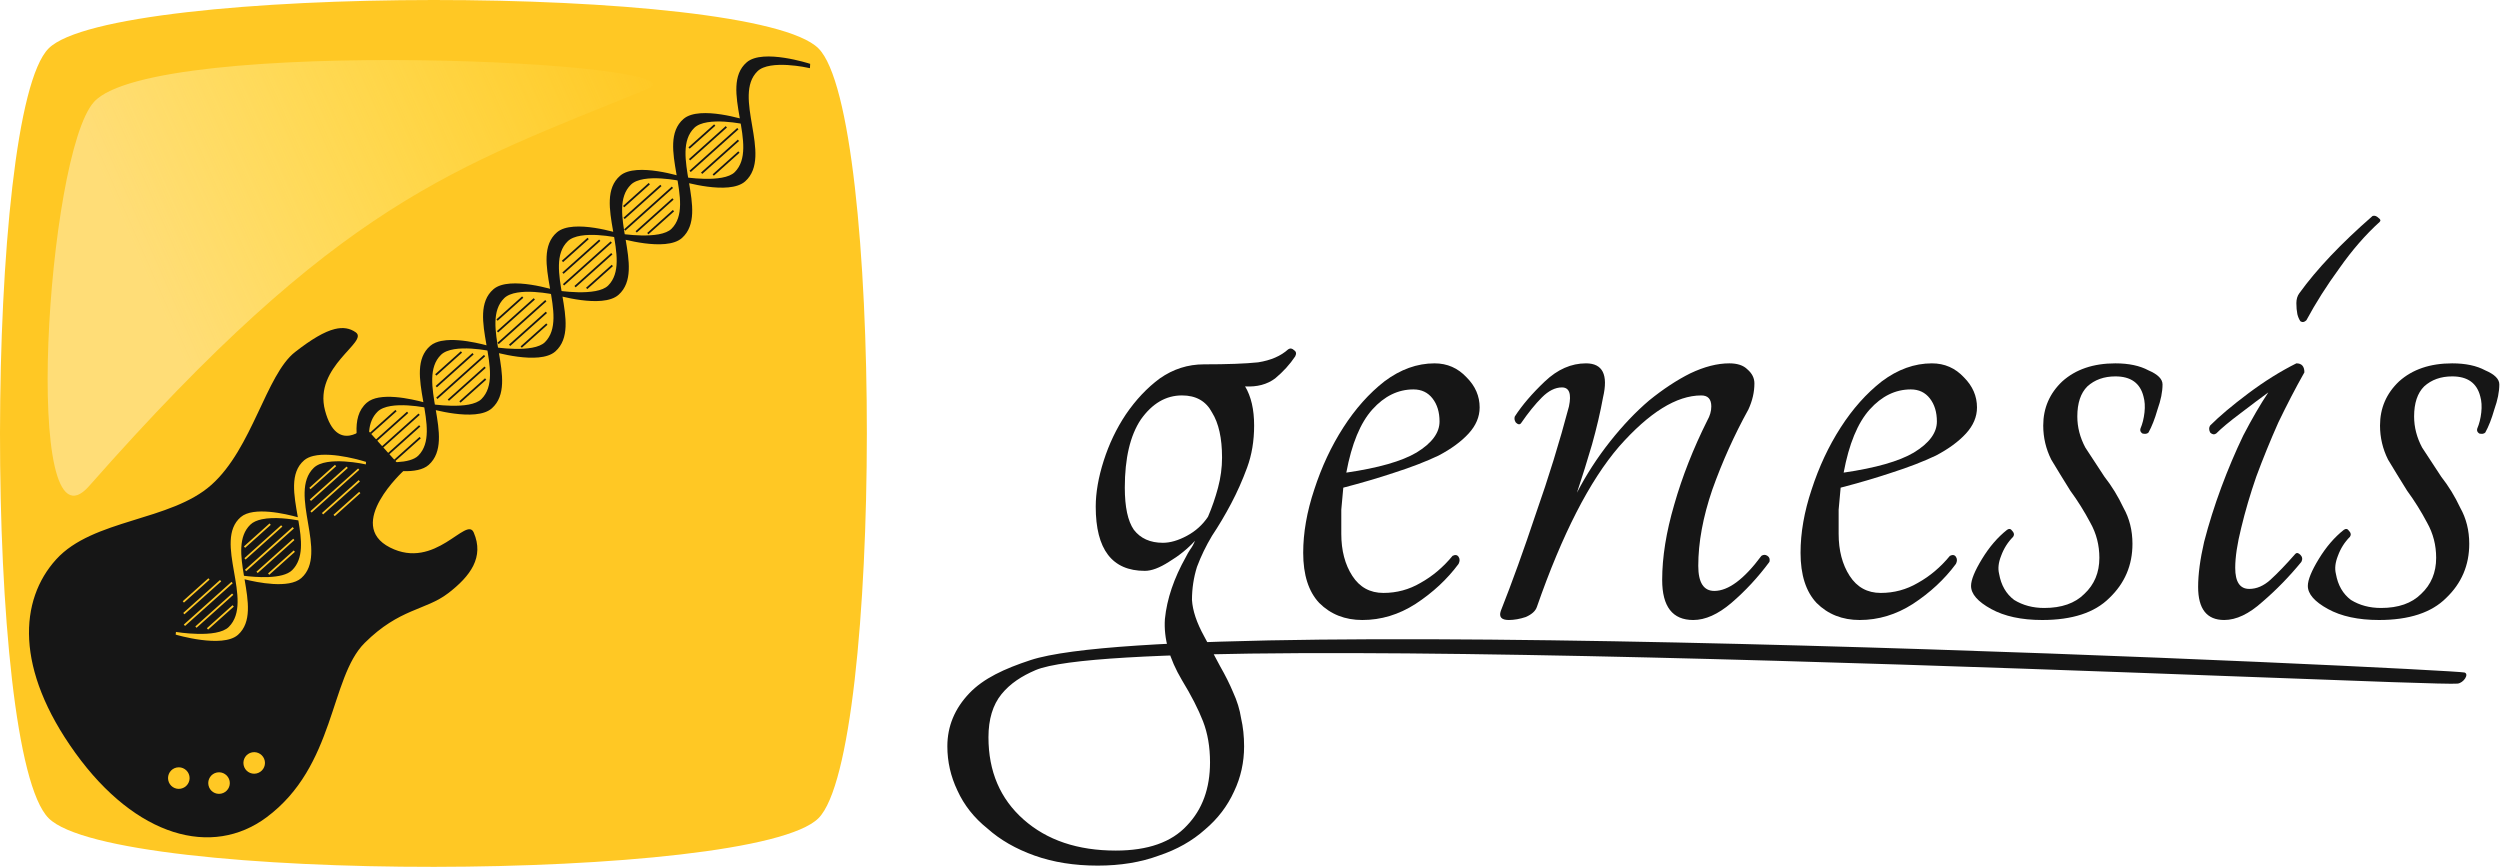 <?xml version="1.0" encoding="UTF-8" standalone="no"?>
<!-- Created with Inkscape (http://www.inkscape.org/) -->

<svg
   xmlns:dc="http://purl.org/dc/elements/1.1/"
   xmlns:cc="http://creativecommons.org/ns#"
   xmlns:rdf="http://www.w3.org/1999/02/22-rdf-syntax-ns#"
   xmlns:svg="http://www.w3.org/2000/svg"
   xmlns="http://www.w3.org/2000/svg"
   xmlns:xlink="http://www.w3.org/1999/xlink"
   xmlns:sodipodi="http://sodipodi.sourceforge.net/DTD/sodipodi-0.dtd"
   xmlns:inkscape="http://www.inkscape.org/namespaces/inkscape"
   width="1365.189"
   height="473.368"
   id="svg3160"
   version="1.1"
   inkscape:version="0.92.3 (2405546, 2018-03-11)"
   sodipodi:docname="genesis_logo.svg">
  <defs
     id="defs3162">
    <linearGradient
       id="linearGradient3792">
      <stop
         style="stop-color:#ffee6f;stop-opacity:1;"
         offset="0"
         id="stop3794" />
      <stop
         style="stop-color:#ffee6f;stop-opacity:0;"
         offset="1"
         id="stop3796" />
    </linearGradient>
    <linearGradient
       id="linearGradient3792-9">
      <stop
         id="stop3794-3"
         offset="0"
         style="stop-color:#ffdd77;stop-opacity:1;" />
      <stop
         id="stop3796-3"
         offset="1"
         style="stop-color:#ffee6f;stop-opacity:0;" />
    </linearGradient>
    <linearGradient
       inkscape:collect="always"
       xlink:href="#linearGradient3792-9"
       id="linearGradient3328"
       gradientUnits="userSpaceOnUse"
       x1="85.564"
       y1="169.715"
       x2="362.668"
       y2="47.948" />
  </defs>
  <sodipodi:namedview
     id="base"
     pagecolor="#ffffff"
     bordercolor="#666666"
     borderopacity="1.0"
     inkscape:pageopacity="0.0"
     inkscape:pageshadow="2"
     inkscape:zoom="0.49497475"
     inkscape:cx="731.17372"
     inkscape:cy="313.3598"
     inkscape:document-units="px"
     inkscape:current-layer="layer1-5"
     showgrid="false"
     inkscape:snap-bbox="true"
     inkscape:bbox-paths="true"
     inkscape:bbox-nodes="true"
     inkscape:snap-bbox-edge-midpoints="true"
     inkscape:snap-bbox-midpoints="true"
     inkscape:object-nodes="true"
     inkscape:snap-smooth-nodes="true"
     inkscape:object-paths="true"
     fit-margin-top="0"
     fit-margin-left="0"
     fit-margin-right="0"
     fit-margin-bottom="0"
     inkscape:window-width="1871"
     inkscape:window-height="1056"
     inkscape:window-x="49"
     inkscape:window-y="24"
     inkscape:window-maximized="1"
     inkscape:snap-page="true"
     showguides="true"
     inkscape:guide-bbox="true" />
  <g
     inkscape:label="Layer 1"
     inkscape:groupmode="layer"
     id="layer1"
     transform="translate(-17.844,-21.569)">
    <g
       inkscape:label="font"
       id="layer1-1"
       transform="translate(494.698,-740.843)"
       style="display:none">
      <flowRoot
         xml:space="preserve"
         id="flowRoot3167"
         style="font-style:normal;font-weight:normal;line-height:0.01%;font-family:sans-serif;letter-spacing:0px;word-spacing:0px;fill:#161616;fill-opacity:1;stroke:none"
         transform="matrix(2.282,0,0,2.282,0.703,-1437.083)"><flowRegion
           id="flowRegion3169"
           style="font-family:sans-serif"><rect
             id="rect3171"
             width="768.726"
             height="455.579"
             x="43.437"
             y="538.195"
             style="font-family:sans-serif;fill:#161616;fill-opacity:1" /></flowRegion><flowPara
           id="flowPara3173"
           style="font-style:normal;font-variant:normal;font-weight:normal;font-stretch:normal;font-size:144px;line-height:2.54;font-family:Tangerine;-inkscape-font-specification:Tangerine;fill:#161616;fill-opacity:1">genesis</flowPara></flowRoot>    </g>
    <g
       id="layer1-5"
       inkscape:label="Layer 1"
       transform="translate(11.814,2.328)">
      <path
         sodipodi:nodetypes="zzzzz"
         inkscape:connector-curvature="0"
         id="rect4123-8"
         d="m 32.595,45.669 c 35.056,-35.056 384.956,-35.419 420.375,0 35.419,35.419 35.056,385.318 0,420.375 -35.056,35.056 -384.594,35.781 -420.375,0 -35.781,-35.781 -35.056,-385.318 0,-420.375 z"
         style="fill:#ffc824;fill-opacity:1;stroke:none" />
      <g
         inkscape:transform-center-y="-170.45789"
         inkscape:transform-center-x="-184.43705"
         id="g4535-4"
         transform="matrix(0.98,-0.197,0.197,0.98,168.355,-112.862)">
        <path
           id="path3008-3-5"
           transform="translate(-249.796,197.144)"
           d="m 208.438,112.688 c -5.921,0.248 -13.638,2.979 -23.75,8.031 -17.977,8.981 -33.235,46.975 -59.094,62.125 -25.859,15.15 -67.14,5.487 -91.188,23.219 -24.047,17.732 -34.037,54.04 -10.562,105.719 23.474,51.678 61.947,70.839 95.406,55.094 42.514,-20.006 48.917,-68.033 71.406,-82.875 22.489,-14.842 36.067,-10.781 50,-17.594 13.933,-6.813 23.307,-15.503 20.281,-29.781 -2.086,-9.844 -24.602,16.288 -46.469,-1 -21.867,-17.288 15.781,-39.75 15.781,-39.75 l -16.094,-27.281 c 0,0 -18.137,11.714 -19.719,-13.281 -1.582,-24.995 31.074,-32.058 24.844,-38.625 -2.726,-2.873 -6.239,-4.193 -10.844,-4 z m -25.125,65.656 c 11.048,-0.416 27.531,8.844 27.531,8.844 L 210.5,188.531 c 0,0 -20.124,-9.044 -28.312,-3.75 -16.736,10.819 -1.054,47.462 -18.469,57.656 -7.801,4.567 -24.167,-2.392 -30.562,-5.438 -0.349,11.934 -0.684,23.871 -9.5,29.031 -9.787,5.729 -33.344,-6.812 -33.344,-6.812 L 90.75,257.812 c 0,0 21.182,8.082 28.844,3 16.553,-10.98 0.672,-47.702 18.219,-57.531 7.96,-4.459 24.519,3.15 30.562,6.219 0.308,-12.273 0.361,-24.693 9.5,-29.812 1.534,-0.859 3.392,-1.267 5.438,-1.344 z m 10.594,7.094 0.5,0.844 -16.219,9.562 -0.5,-0.844 16.219,-9.562 z m 6.031,2.188 0.5,0.875 -23.25,13.688 -0.5,-0.875 23.25,-13.688 z m 5.969,2.25 0.5,0.844 -30.156,17.75 -0.5,-0.844 30.156,-17.75 z m -0.938,6.281 0.5,0.875 -23.25,13.688 -0.5,-0.875 23.25,-13.688 z m -1,6.344 0.5,0.844 -16.219,9.562 -0.5,-0.875 16.219,-9.531 z m -55.094,4.219 c -2.599,0.032 -4.959,0.498 -6.75,1.656 -7.804,5.045 -8.559,15.713 -8.906,26.688 5.644,1.901 20.297,6.229 26.438,2.156 7.521,-4.989 8.349,-15.289 8.656,-25.969 -3.839,-1.53 -12.411,-4.617 -19.438,-4.531 z m 3.688,3.062 0.5,0.875 -16.219,9.562 -0.5,-0.875 16.219,-9.562 z m 6,2.219 0.531,0.844 -23.25,13.688 -0.5,-0.844 L 158.562,212 z m 5.969,2.219 0.531,0.875 -30.156,17.75 -0.531,-0.875 30.156,-17.75 z m -0.938,6.312 0.5,0.844 -23.219,13.688 -0.531,-0.844 23.25,-13.688 z m -1,6.312 0.5,0.875 -16.219,9.531 -0.5,-0.844 16.219,-9.562 z m -48.688,5.719 0.5,0.844 -16.219,9.562 -0.5,-0.875 16.219,-9.531 z m 6.031,2.188 0.5,0.844 -23.25,13.688 -0.5,-0.844 23.25,-13.688 z m 5.969,2.219 0.5,0.875 -30.156,17.75 -0.5,-0.875 30.156,-17.75 z m -0.969,6.312 0.531,0.844 -23.25,13.688 -0.5,-0.844 23.219,-13.688 z m -1,6.312 0.531,0.875 -16.25,9.562 -0.5,-0.875 16.219,-9.562 z M 76.531,330.5 c 3.255,0 5.906,2.652 5.906,5.906 0,3.255 -2.652,5.875 -5.906,5.875 -3.255,0 -5.875,-2.62 -5.875,-5.875 0,-3.255 2.62,-5.906 5.875,-5.906 z m 42,0 c 3.255,0 5.906,2.652 5.906,5.906 0,3.255 -2.652,5.875 -5.906,5.875 -3.255,0 -5.875,-2.62 -5.875,-5.875 0,-3.255 2.62,-5.906 5.875,-5.906 z m -21,7 c 3.255,0 5.906,2.652 5.906,5.906 0,3.255 -2.652,5.875 -5.906,5.875 -3.255,0 -5.875,-2.62 -5.875,-5.875 0,-3.255 2.62,-5.906 5.875,-5.906 z"
           style="fill:#161616;fill-opacity:1;stroke:none;display:inline"
           inkscape:connector-curvature="0" />
        <g
           id="g4496-7">
          <g
             style="fill:#161616;fill-opacity:1;stroke:#161616;stroke-opacity:1;display:inline"
             id="g4174-6"
             transform="matrix(0.507,0.862,-0.862,0.507,220.061,-687.709)">
            <path
               style="fill:#161616;fill-opacity:1;stroke:#161616;stroke-width:1;stroke-linecap:butt;stroke-linejoin:miter;stroke-miterlimit:4;stroke-opacity:1;stroke-dasharray:none"
               d="m 792.541,493.972 0,34.995"
               id="path4176-7"
               inkscape:connector-curvature="0" />
            <path
               style="fill:#161616;fill-opacity:1;stroke:#161616;stroke-width:1;stroke-linecap:butt;stroke-linejoin:miter;stroke-miterlimit:4;stroke-opacity:1;stroke-dasharray:none"
               d="m 797.49,497.983 0,26.972"
               id="path4178-7"
               inkscape:connector-curvature="0" />
            <path
               style="fill:#161616;fill-opacity:1;stroke:#161616;stroke-width:1;stroke-linecap:butt;stroke-linejoin:miter;stroke-miterlimit:4;stroke-opacity:1;stroke-dasharray:none"
               d="m 802.44,502.056 0,18.826"
               id="path4180-1"
               inkscape:connector-curvature="0" />
            <path
               inkscape:connector-curvature="0"
               id="path4182-5"
               d="m 787.592,497.983 0,26.972"
               style="fill:#161616;fill-opacity:1;stroke:#161616;stroke-width:1;stroke-linecap:butt;stroke-linejoin:miter;stroke-miterlimit:4;stroke-opacity:1;stroke-dasharray:none" />
            <path
               inkscape:connector-curvature="0"
               id="path4184-7"
               d="m 782.642,502.056 0,18.826"
               style="fill:#161616;fill-opacity:1;stroke:#161616;stroke-width:1;stroke-linecap:butt;stroke-linejoin:miter;stroke-miterlimit:4;stroke-opacity:1;stroke-dasharray:none" />
          </g>
          <g
             style="fill:#161616;fill-opacity:1;stroke:#161616;stroke-opacity:1;display:inline"
             transform="matrix(0.507,0.862,-0.862,0.507,178.7,-663.352)"
             id="g4186-8">
            <path
               inkscape:connector-curvature="0"
               id="path4188-5"
               d="m 792.541,493.972 0,34.995"
               style="fill:#161616;fill-opacity:1;stroke:#161616;stroke-width:1;stroke-linecap:butt;stroke-linejoin:miter;stroke-miterlimit:4;stroke-opacity:1;stroke-dasharray:none" />
            <path
               inkscape:connector-curvature="0"
               id="path4190-3"
               d="m 797.49,497.983 0,26.972"
               style="fill:#161616;fill-opacity:1;stroke:#161616;stroke-width:1;stroke-linecap:butt;stroke-linejoin:miter;stroke-miterlimit:4;stroke-opacity:1;stroke-dasharray:none" />
            <path
               inkscape:connector-curvature="0"
               id="path4192-8"
               d="m 802.44,502.056 0,18.826"
               style="fill:#161616;fill-opacity:1;stroke:#161616;stroke-width:1;stroke-linecap:butt;stroke-linejoin:miter;stroke-miterlimit:4;stroke-opacity:1;stroke-dasharray:none" />
            <path
               style="fill:#161616;fill-opacity:1;stroke:#161616;stroke-width:1;stroke-linecap:butt;stroke-linejoin:miter;stroke-miterlimit:4;stroke-opacity:1;stroke-dasharray:none"
               d="m 787.592,497.983 0,26.972"
               id="path4194-4"
               inkscape:connector-curvature="0" />
            <path
               style="fill:#161616;fill-opacity:1;stroke:#161616;stroke-width:1;stroke-linecap:butt;stroke-linejoin:miter;stroke-miterlimit:4;stroke-opacity:1;stroke-dasharray:none"
               d="m 782.642,502.056 0,18.826"
               id="path4196-2"
               inkscape:connector-curvature="0" />
          </g>
          <g
             style="fill:#161616;fill-opacity:1;stroke:#161616;stroke-opacity:1;display:inline"
             transform="matrix(0.507,0.862,-0.862,0.507,140.051,-640.592)"
             id="g4198-9">
            <path
               inkscape:connector-curvature="0"
               id="path4200-9"
               d="m 792.541,493.972 0,34.995"
               style="fill:#161616;fill-opacity:1;stroke:#161616;stroke-width:1;stroke-linecap:butt;stroke-linejoin:miter;stroke-miterlimit:4;stroke-opacity:1;stroke-dasharray:none" />
            <path
               inkscape:connector-curvature="0"
               id="path4202-9"
               d="m 797.49,497.983 0,26.972"
               style="fill:#161616;fill-opacity:1;stroke:#161616;stroke-width:1;stroke-linecap:butt;stroke-linejoin:miter;stroke-miterlimit:4;stroke-opacity:1;stroke-dasharray:none" />
            <path
               inkscape:connector-curvature="0"
               id="path4204-1"
               d="m 802.44,502.056 0,18.826"
               style="fill:#161616;fill-opacity:1;stroke:#161616;stroke-width:1;stroke-linecap:butt;stroke-linejoin:miter;stroke-miterlimit:4;stroke-opacity:1;stroke-dasharray:none" />
            <path
               style="fill:#161616;fill-opacity:1;stroke:#161616;stroke-width:1;stroke-linecap:butt;stroke-linejoin:miter;stroke-miterlimit:4;stroke-opacity:1;stroke-dasharray:none"
               d="m 787.592,497.983 0,26.972"
               id="path4206-2"
               inkscape:connector-curvature="0" />
            <path
               style="fill:#161616;fill-opacity:1;stroke:#161616;stroke-width:1;stroke-linecap:butt;stroke-linejoin:miter;stroke-miterlimit:4;stroke-opacity:1;stroke-dasharray:none"
               d="m 782.642,502.056 0,18.826"
               id="path4208-1"
               inkscape:connector-curvature="0" />
          </g>
          <g
             style="fill:#161616;fill-opacity:1;stroke:#161616;stroke-opacity:1;display:inline"
             id="g4210-0"
             transform="matrix(0.507,0.862,-0.862,0.507,98.69,-616.235)">
            <path
               style="fill:#161616;fill-opacity:1;stroke:#161616;stroke-width:1;stroke-linecap:butt;stroke-linejoin:miter;stroke-miterlimit:4;stroke-opacity:1;stroke-dasharray:none"
               d="m 792.541,493.972 0,34.995"
               id="path4212-4"
               inkscape:connector-curvature="0" />
            <path
               style="fill:#161616;fill-opacity:1;stroke:#161616;stroke-width:1;stroke-linecap:butt;stroke-linejoin:miter;stroke-miterlimit:4;stroke-opacity:1;stroke-dasharray:none"
               d="m 797.49,497.983 0,26.972"
               id="path4214-1"
               inkscape:connector-curvature="0" />
            <path
               style="fill:#161616;fill-opacity:1;stroke:#161616;stroke-width:1;stroke-linecap:butt;stroke-linejoin:miter;stroke-miterlimit:4;stroke-opacity:1;stroke-dasharray:none"
               d="m 802.44,502.056 0,18.826"
               id="path4216-6"
               inkscape:connector-curvature="0" />
            <path
               inkscape:connector-curvature="0"
               id="path4218-9"
               d="m 787.592,497.983 0,26.972"
               style="fill:#161616;fill-opacity:1;stroke:#161616;stroke-width:1;stroke-linecap:butt;stroke-linejoin:miter;stroke-miterlimit:4;stroke-opacity:1;stroke-dasharray:none" />
            <path
               inkscape:connector-curvature="0"
               id="path4220-7"
               d="m 782.642,502.056 0,18.826"
               style="fill:#161616;fill-opacity:1;stroke:#161616;stroke-width:1;stroke-linecap:butt;stroke-linejoin:miter;stroke-miterlimit:4;stroke-opacity:1;stroke-dasharray:none" />
          </g>
          <g
             style="fill:#161616;fill-opacity:1;stroke:#161616;stroke-opacity:1;display:inline"
             transform="matrix(0.507,0.862,-0.862,0.507,59.979,-593.439)"
             id="g4222-4">
            <path
               inkscape:connector-curvature="0"
               id="path4224-9"
               d="m 792.541,493.972 0,34.995"
               style="fill:#161616;fill-opacity:1;stroke:#161616;stroke-width:1;stroke-linecap:butt;stroke-linejoin:miter;stroke-miterlimit:4;stroke-opacity:1;stroke-dasharray:none" />
            <path
               inkscape:connector-curvature="0"
               id="path4226-5"
               d="m 797.49,497.983 0,26.972"
               style="fill:#161616;fill-opacity:1;stroke:#161616;stroke-width:1;stroke-linecap:butt;stroke-linejoin:miter;stroke-miterlimit:4;stroke-opacity:1;stroke-dasharray:none" />
            <path
               inkscape:connector-curvature="0"
               id="path4228-4"
               d="m 802.44,502.056 0,18.826"
               style="fill:#161616;fill-opacity:1;stroke:#161616;stroke-width:1;stroke-linecap:butt;stroke-linejoin:miter;stroke-miterlimit:4;stroke-opacity:1;stroke-dasharray:none" />
            <path
               style="fill:#161616;fill-opacity:1;stroke:#161616;stroke-width:1;stroke-linecap:butt;stroke-linejoin:miter;stroke-miterlimit:4;stroke-opacity:1;stroke-dasharray:none"
               d="m 787.592,497.983 0,26.972"
               id="path4230-4"
               inkscape:connector-curvature="0" />
            <path
               style="fill:#161616;fill-opacity:1;stroke:#161616;stroke-width:1;stroke-linecap:butt;stroke-linejoin:miter;stroke-miterlimit:4;stroke-opacity:1;stroke-dasharray:none"
               d="m 782.642,502.056 0,18.826"
               id="path4232-0"
               inkscape:connector-curvature="0" />
          </g>
          <g
             style="fill:#161616;fill-opacity:1;stroke:#161616;stroke-opacity:1;display:inline"
             id="g4234-3"
             transform="matrix(0.507,0.862,-0.862,0.507,18.618,-569.082)">
            <path
               style="fill:#161616;fill-opacity:1;stroke:#161616;stroke-width:1;stroke-linecap:butt;stroke-linejoin:miter;stroke-miterlimit:4;stroke-opacity:1;stroke-dasharray:none"
               d="m 792.541,493.972 0,34.995"
               id="path4236-2"
               inkscape:connector-curvature="0" />
            <path
               style="fill:#161616;fill-opacity:1;stroke:#161616;stroke-width:1;stroke-linecap:butt;stroke-linejoin:miter;stroke-miterlimit:4;stroke-opacity:1;stroke-dasharray:none"
               d="m 797.49,497.983 0,26.972"
               id="path4238-7"
               inkscape:connector-curvature="0" />
            <path
               style="fill:#161616;fill-opacity:1;stroke:#161616;stroke-width:1;stroke-linecap:butt;stroke-linejoin:miter;stroke-miterlimit:4;stroke-opacity:1;stroke-dasharray:none"
               d="m 802.44,502.056 0,18.826"
               id="path4240-0"
               inkscape:connector-curvature="0" />
            <path
               inkscape:connector-curvature="0"
               id="path4242-5"
               d="m 787.592,497.983 0,26.972"
               style="fill:#161616;fill-opacity:1;stroke:#161616;stroke-width:1;stroke-linecap:butt;stroke-linejoin:miter;stroke-miterlimit:4;stroke-opacity:1;stroke-dasharray:none" />
            <path
               inkscape:connector-curvature="0"
               id="path4244-5"
               d="m 782.642,502.056 0,18.826"
               style="fill:#161616;fill-opacity:1;stroke:#161616;stroke-width:1;stroke-linecap:butt;stroke-linejoin:miter;stroke-miterlimit:4;stroke-opacity:1;stroke-dasharray:none" />
          </g>
          <path
             d="m 14.892,328.175 c -2.538,-0.061 -4.847,0.344 -6.688,1.375 -17.547,9.829 -1.666,46.52 -18.219,57.5 -2.829,1.877 -7.511,1.957 -12.281,1.312 l 2.688,4.531 c 5.171,1.137 10.247,1.371 13.656,-0.625 17.415,-10.194 1.701,-46.806 18.438,-57.625 8.189,-5.294 28.344,3.719 28.344,3.719 l 0.344,-1.344 c 0,0 -15.284,-8.581 -26.281,-8.844 z m -13.819,32.356 -0.42,1.412 c 0,0 23.545,12.546 33.332,6.817 17.415,-10.194 1.723,-46.834 18.46,-57.654 8.189,-5.294 28.329,3.734 28.329,3.734 l 0.348,-1.345 c 0,0 -23.15,-12.978 -32.968,-7.478 -17.547,9.829 -1.676,46.538 -18.229,57.518 -7.661,5.082 -28.851,-3.004 -28.851,-3.004 z m 40.127,-23.63 -0.42,1.412 c 0,0 23.545,12.546 33.332,6.817 17.415,-10.194 1.723,-46.834 18.46,-57.654 8.189,-5.294 28.329,3.734 28.329,3.734 l 0.348,-1.345 c 0,0 -23.15,-12.978 -32.968,-7.478 -17.547,9.829 -1.676,46.538 -18.229,57.518 -7.661,5.082 -28.851,-3.004 -28.851,-3.004 z m 39.946,-23.523 -0.42,1.412 c 0,0 23.545,12.546 33.332,6.817 17.415,-10.194 1.723,-46.834 18.46,-57.654 8.189,-5.294 28.329,3.734 28.329,3.734 l 0.348,-1.345 c 0,0 -23.15,-12.978 -32.968,-7.478 -17.547,9.829 -1.676,46.538 -18.229,57.518 -7.661,5.082 -28.851,-3.004 -28.851,-3.004 z m 40.065,-23.593 -0.42,1.412 c 0,0 23.545,12.546 33.332,6.817 17.415,-10.194 1.723,-46.834 18.46,-57.654 8.189,-5.294 28.329,3.734 28.329,3.734 l 0.348,-1.345 c 0,0 -23.15,-12.978 -32.968,-7.478 -17.547,9.829 -1.676,46.538 -18.229,57.518 -7.661,5.082 -28.851,-3.004 -28.851,-3.004 z m 39.946,-23.523 -0.42,1.412 c 0,0 23.545,12.546 33.332,6.817 17.415,-10.194 1.723,-46.834 18.46,-57.654 8.189,-5.294 28.329,3.734 28.329,3.734 l 0.348,-1.345 c 0,0 -23.15,-12.978 -32.968,-7.478 -17.547,9.829 -1.676,46.538 -18.229,57.518 -7.661,5.082 -28.851,-3.004 -28.851,-3.004 z m -186.326,85.507 c -2.538,-0.061 -4.847,0.344 -6.688,1.375 -5.266,2.95 -7.505,8.318 -8.531,14.688 2.739,-0.812 4.75,-2.094 4.75,-2.094 l 1.25,2.125 c 1.265,-4.016 3.33,-7.374 6.812,-9.625 8.189,-5.294 28.344,3.719 28.344,3.719 l 0.344,-1.344 c 0,0 -15.284,-8.581 -26.281,-8.844 z"
             style="fill:#161616;fill-opacity:1;stroke:#161616;stroke-width:1px;stroke-linecap:butt;stroke-linejoin:miter;stroke-opacity:1"
             id="path4274-0"
             inkscape:connector-curvature="0" />
        </g>
      </g>
      <path
         style="fill:url(#linearGradient3328);fill-opacity:1;stroke:none"
         d="M 57.314,74.945 C 90.072,38.478 396.095,52.946 359.503,67.874 253.439,111.142 191.308,129.613 54.687,284.671 17.636,326.723 31.55,103.626 57.314,74.945 z"
         id="path4045-5"
         inkscape:connector-curvature="0"
         sodipodi:nodetypes="ssss" />
    </g>
    <g
       id="layer3"
       inkscape:label="font path"
       transform="matrix(1.666,0,0,1.666,119.589,-109.459)">
      <g
         transform="matrix(2.282,0,0,2.282,187.785,-1572.273)"
         style="font-size:9px;font-style:normal;font-weight:normal;line-height:254%;letter-spacing:0px;word-spacing:0px;fill:#161616;fill-opacity:1;stroke:none;font-family:Sans"
         id="flowRoot3167-9">
        <path
           d="m 75.981,773.628 c 0.288,-0.192 0.576,-0.144 0.864,0.144 0.288,0.192 0.336,0.48 0.144,0.864 -0.768,1.152 -1.728,2.208 -2.88,3.168 -1.152,0.864 -2.592,1.248 -4.32,1.152 0.864,1.44 1.296,3.312 1.296,5.616 -2.8e-5,2.208 -0.336,4.224 -1.008,6.048 -0.672,1.824 -1.44,3.552 -2.304,5.184 -0.864,1.632 -1.776,3.168 -2.736,4.608 -0.864,1.44 -1.584,2.928 -2.16,4.464 -0.48,1.536 -0.72,3.12 -0.72,4.752 0.096,1.536 0.672,3.264 1.728,5.184 0.864,1.632 1.632,3.072 2.304,4.32 0.768,1.344 1.392,2.592 1.872,3.744 0.576,1.248 0.96,2.496 1.152,3.744 0.288,1.248 0.432,2.592 0.432,4.032 -2.6e-5,2.304 -0.48,4.464 -1.44,6.48 -0.96,2.112 -2.352,3.936 -4.176,5.472 -1.824,1.632 -4.032,2.88 -6.624,3.744 -2.592,0.96 -5.52,1.44 -8.784,1.44 -3.36,-4e-5 -6.384,-0.48 -9.072,-1.44 -2.688,-0.96 -4.944,-2.256 -6.768,-3.888 -1.92,-1.536 -3.36,-3.36 -4.32,-5.472 -0.96,-2.016 -1.44,-4.128 -1.44,-6.336 1.6e-5,-2.88 1.056,-5.424 3.168,-7.632 2.016,-2.112 5,-3.509 8.784,-4.752 22.773,-7.48 204.579,1.332 205.974,1.785 0.686,0.223 -0.124,1.497 -1.004,1.593 -4.564,0.497 -188.649,-8.593 -204.25,-1.938 -1.984,0.846 -3.648,1.92 -4.896,3.456 -1.248,1.536 -1.872,3.6 -1.872,6.192 1.1e-5,4.896 1.68,8.832 5.04,11.808 3.36,2.976 7.776,4.464 13.248,4.464 4.608,-4e-5 8.016,-1.2 10.224,-3.6 2.208,-2.304 3.312,-5.328 3.312,-9.072 -2.1e-5,-2.208 -0.336,-4.176 -1.008,-5.904 -0.672,-1.728 -1.68,-3.696 -3.024,-5.904 -1.824,-3.072 -2.64,-6 -2.448,-8.784 0.288,-2.88 1.296,-5.856 3.024,-8.928 0.192,-0.384 0.384,-0.72 0.576,-1.008 0.288,-0.384 0.528,-0.816 0.72,-1.296 -1.056,1.152 -2.304,2.16 -3.744,3.024 -1.344,0.864 -2.496,1.296 -3.456,1.296 -4.704,0 -7.056,-3.072 -7.056,-9.216 -5e-6,-2.016 0.384,-4.224 1.152,-6.624 0.768,-2.4 1.824,-4.608 3.168,-6.624 1.44,-2.112 3.072,-3.84 4.896,-5.184 1.92,-1.344 4.032,-2.016 6.336,-2.016 3.36,3e-5 5.952,-0.096 7.776,-0.288 1.824,-0.288 3.264,-0.912 4.32,-1.872 m -11.52,24.048 c 0.576,-1.344 1.056,-2.736 1.44,-4.176 0.384,-1.44 0.576,-2.88 0.576,-4.32 -2.3e-5,-2.784 -0.48,-4.944 -1.44,-6.48 -0.864,-1.632 -2.304,-2.448 -4.32,-2.448 -2.304,3e-5 -4.272,1.152 -5.904,3.456 -1.536,2.304 -2.304,5.568 -2.304,9.792 -9e-6,2.784 0.432,4.8 1.296,6.048 0.96,1.248 2.352,1.872 4.176,1.872 1.056,10e-6 2.208,-0.336 3.456,-1.008 1.248,-0.672 2.256,-1.584 3.024,-2.736"
           style="font-size:144px;font-variant:normal;font-stretch:normal;fill:#161616;font-family:Tangerine;-inkscape-font-specification:Tangerine"
           id="path3069"
           inkscape:connector-curvature="0"
           sodipodi:nodetypes="cccccccccccccccccccccccccsssssssccccccccccssscccccccccccsccsc" />
        <path
           inkscape:connector-curvature="0"
           d="m 103.477,781.98 c -3e-5,1.344 -0.528,2.592 -1.584,3.744 -1.056,1.152 -2.496,2.208 -4.32,3.168 -1.824,0.864 -3.936,1.68 -6.336,2.448 -2.304,0.768 -4.752,1.488 -7.344,2.16 -0.096,1.056 -0.192,2.112 -0.288,3.168 -1e-5,1.056 -1e-5,2.208 0,3.456 -1e-5,2.4 0.528,4.416 1.584,6.048 1.056,1.632 2.544,2.448 4.464,2.448 1.92,0 3.696,-0.48 5.328,-1.44 1.728,-0.96 3.264,-2.256 4.608,-3.888 0.384,-0.192 0.672,-0.144 0.864,0.144 0.192,0.288 0.192,0.624 0,1.008 -1.632,2.208 -3.696,4.128 -6.192,5.76 -2.4,1.536 -4.944,2.304 -7.632,2.304 -2.496,0 -4.56,-0.816 -6.192,-2.448 -1.536,-1.632 -2.304,-4.032 -2.304,-7.2 -4e-6,-2.88 0.528,-5.904 1.584,-9.072 1.056,-3.264 2.448,-6.24 4.176,-8.928 1.728,-2.688 3.696,-4.896 5.904,-6.624 2.304,-1.728 4.704,-2.592 7.2,-2.592 1.824,3e-5 3.36,0.672 4.608,2.016 1.248,1.248 1.872,2.688 1.872,4.32 m -9.504,-2.592 c -2.208,3e-5 -4.176,0.96 -5.904,2.88 -1.728,1.92 -2.976,4.944 -3.744,9.072 4.608,-0.672 7.968,-1.632 10.08,-2.88 2.208,-1.344 3.312,-2.832 3.312,-4.464 -2.4e-5,-1.344 -0.336,-2.448 -1.008,-3.312 -0.672,-0.864 -1.584,-1.296 -2.736,-1.296"
           style="font-size:144px;font-variant:normal;font-stretch:normal;fill:#161616;font-family:Tangerine;-inkscape-font-specification:Tangerine"
           id="path3071" />
        <path
           inkscape:connector-curvature="0"
           d="m 143.952,803.292 c 0.288,-0.192 0.576,-0.192 0.864,0 0.288,0.192 0.384,0.48 0.288,0.864 -1.632,2.208 -3.456,4.176 -5.472,5.904 -1.92,1.632 -3.744,2.448 -5.472,2.448 -2.976,0 -4.464,-1.92 -4.464,-5.76 -3e-5,-3.264 0.576,-6.864 1.728,-10.8 1.152,-4.032 2.736,-8.064 4.752,-12.096 0.384,-0.672 0.576,-1.344 0.576,-2.016 -3e-5,-1.056 -0.48,-1.584 -1.44,-1.584 -3.552,3e-5 -7.488,2.448 -11.808,7.344 -4.224,4.896 -8.16,12.576 -11.808,23.04 -0.192,0.576 -0.72,1.056 -1.584,1.44 -0.864,0.288 -1.68,0.432 -2.448,0.432 -1.056,0 -1.44,-0.432 -1.152,-1.296 1.632,-4.128 3.312,-8.784 5.04,-13.968 1.824,-5.184 3.408,-10.32 4.752,-15.408 0.384,-1.824 0.048,-2.736 -1.008,-2.736 -0.96,3e-5 -1.92,0.48 -2.88,1.44 -0.96,0.96 -1.968,2.208 -3.024,3.744 -0.192,0.192 -0.432,0.144 -0.72,-0.144 -0.192,-0.288 -0.24,-0.576 -0.144,-0.864 1.056,-1.632 2.496,-3.312 4.32,-5.04 1.824,-1.728 3.792,-2.592 5.904,-2.592 2.4,3e-5 3.216,1.632 2.448,4.896 -0.384,2.112 -0.912,4.368 -1.584,6.768 -0.672,2.304 -1.392,4.608 -2.16,6.912 1.344,-2.592 2.928,-5.04 4.752,-7.344 1.824,-2.304 3.696,-4.272 5.616,-5.904 2.016,-1.632 3.984,-2.928 5.904,-3.888 2.016,-0.96 3.888,-1.44 5.616,-1.44 1.152,3e-5 2.016,0.288 2.592,0.864 0.672,0.576 1.008,1.248 1.008,2.016 -4e-5,1.248 -0.288,2.496 -0.864,3.744 -2.016,3.648 -3.744,7.488 -5.184,11.52 -1.344,3.936 -2.016,7.584 -2.016,10.944 -3e-5,2.4 0.768,3.6 2.304,3.6 2.016,0 4.272,-1.68 6.768,-5.04"
           style="font-size:144px;font-variant:normal;font-stretch:normal;fill:#161616;font-family:Tangerine;-inkscape-font-specification:Tangerine"
           id="path3073" />
        <path
           inkscape:connector-curvature="0"
           d="m 174.914,781.98 c -3e-5,1.344 -0.528,2.592 -1.584,3.744 -1.056,1.152 -2.496,2.208 -4.32,3.168 -1.824,0.864 -3.936,1.68 -6.336,2.448 -2.304,0.768 -4.752,1.488 -7.344,2.16 -0.096,1.056 -0.192,2.112 -0.288,3.168 -1e-5,1.056 -1e-5,2.208 0,3.456 -1e-5,2.4 0.528,4.416 1.584,6.048 1.056,1.632 2.544,2.448 4.464,2.448 1.92,0 3.696,-0.48 5.328,-1.44 1.728,-0.96 3.264,-2.256 4.608,-3.888 0.384,-0.192 0.672,-0.144 0.864,0.144 0.192,0.288 0.192,0.624 0,1.008 -1.632,2.208 -3.696,4.128 -6.192,5.76 -2.4,1.536 -4.944,2.304 -7.632,2.304 -2.496,0 -4.56,-0.816 -6.192,-2.448 -1.536,-1.632 -2.304,-4.032 -2.304,-7.2 0,-2.88 0.528,-5.904 1.584,-9.072 1.056,-3.264 2.448,-6.24 4.176,-8.928 1.728,-2.688 3.696,-4.896 5.904,-6.624 2.304,-1.728 4.704,-2.592 7.2,-2.592 1.824,3e-5 3.36,0.672 4.608,2.016 1.248,1.248 1.872,2.688 1.872,4.32 m -9.504,-2.592 c -2.208,3e-5 -4.176,0.96 -5.904,2.88 -1.728,1.92 -2.976,4.944 -3.744,9.072 4.608,-0.672 7.968,-1.632 10.08,-2.88 2.208,-1.344 3.312,-2.832 3.312,-4.464 -2e-5,-1.344 -0.336,-2.448 -1.008,-3.312 -0.672,-0.864 -1.584,-1.296 -2.736,-1.296"
           style="font-size:144px;font-variant:normal;font-stretch:normal;fill:#161616;font-family:Tangerine;-inkscape-font-specification:Tangerine"
           id="path3075" />
        <path
           inkscape:connector-curvature="0"
           d="m 194.797,775.644 c 1.92,3e-5 3.504,0.336 4.752,1.008 1.344,0.576 2.016,1.248 2.016,2.016 -3e-5,1.056 -0.24,2.256 -0.72,3.6 -0.384,1.344 -0.816,2.448 -1.296,3.312 -0.192,0.192 -0.48,0.24 -0.864,0.144 -0.288,-0.192 -0.384,-0.432 -0.288,-0.72 0.288,-0.672 0.48,-1.44 0.576,-2.304 0.096,-0.864 0.048,-1.632 -0.144,-2.304 -0.48,-1.92 -1.824,-2.88 -4.032,-2.88 -1.632,3e-5 -2.976,0.48 -4.032,1.44 -0.96,0.96 -1.44,2.4 -1.44,4.32 -1e-5,1.536 0.384,3.024 1.152,4.464 0.864,1.344 1.776,2.736 2.736,4.176 1.056,1.344 1.968,2.832 2.736,4.464 0.864,1.536 1.296,3.264 1.296,5.184 -2e-5,3.072 -1.104,5.664 -3.312,7.776 -2.112,2.112 -5.328,3.168 -9.648,3.168 -2.976,0 -5.424,-0.528 -7.344,-1.584 -1.92,-1.056 -2.88,-2.16 -2.88,-3.312 0,-0.864 0.528,-2.16 1.584,-3.888 1.056,-1.728 2.256,-3.12 3.6,-4.176 0.288,-0.192 0.528,-0.144 0.72,0.144 0.288,0.288 0.336,0.576 0.144,0.864 -0.768,0.768 -1.344,1.68 -1.728,2.736 -0.384,0.96 -0.48,1.824 -0.288,2.592 0.288,1.632 1.008,2.88 2.16,3.744 1.248,0.768 2.688,1.152 4.32,1.152 2.496,0 4.416,-0.672 5.76,-2.016 1.44,-1.344 2.16,-3.072 2.16,-5.184 -2e-5,-1.824 -0.432,-3.504 -1.296,-5.04 -0.864,-1.632 -1.824,-3.168 -2.88,-4.608 -0.96,-1.536 -1.872,-3.024 -2.736,-4.464 -0.768,-1.536 -1.152,-3.168 -1.152,-4.896 -1e-5,-2.496 0.912,-4.608 2.736,-6.336 1.92,-1.728 4.464,-2.592 7.632,-2.592"
           style="font-size:144px;font-variant:normal;font-stretch:normal;fill:#161616;font-family:Tangerine;-inkscape-font-specification:Tangerine"
           id="path3077" />
        <path
           inkscape:connector-curvature="0"
           d="m 209.269,785.723 c -0.288,0.192 -0.576,0.144 -0.864,-0.144 -0.192,-0.384 -0.192,-0.72 0,-1.008 1.344,-1.344 3.168,-2.88 5.472,-4.608 2.304,-1.728 4.608,-3.168 6.912,-4.32 0.768,3e-5 1.152,0.432 1.152,1.296 -1.248,2.208 -2.496,4.608 -3.744,7.2 -1.152,2.592 -2.208,5.184 -3.168,7.776 -0.864,2.496 -1.584,4.944 -2.16,7.344 -0.576,2.304 -0.864,4.224 -0.864,5.76 -1e-5,2.016 0.672,3.024 2.016,3.024 1.056,0 2.064,-0.432 3.024,-1.296 1.056,-0.96 2.256,-2.208 3.6,-3.744 0.192,-0.192 0.432,-0.144 0.72,0.144 0.288,0.288 0.336,0.624 0.144,1.008 -1.728,2.112 -3.6,4.032 -5.616,5.76 -1.92,1.728 -3.744,2.592 -5.472,2.592 -2.496,0 -3.744,-1.584 -3.744,-4.752 0,-1.824 0.288,-3.984 0.864,-6.48 0.672,-2.592 1.488,-5.184 2.448,-7.776 0.96,-2.592 2.016,-5.088 3.168,-7.488 1.248,-2.4 2.448,-4.464 3.6,-6.192 -1.056,0.768 -2.4,1.776 -4.032,3.024 -1.536,1.152 -2.688,2.112 -3.456,2.88 m 12.96,-16.272 c -0.288,0.288 -0.576,0.336 -0.864,0.144 -0.192,-0.288 -0.336,-0.624 -0.432,-1.008 -0.096,-0.48 -0.144,-1.008 -0.144,-1.584 -2e-5,-0.576 0.144,-1.056 0.432,-1.44 2.496,-3.456 6,-7.152 10.512,-11.088 0.288,-0.096 0.576,5e-5 0.864,0.288 0.288,0.192 0.336,0.384 0.144,0.576 -2.016,1.824 -3.936,4.032 -5.76,6.624 -1.824,2.496 -3.408,4.992 -4.752,7.488"
           style="font-size:144px;font-variant:normal;font-stretch:normal;fill:#161616;font-family:Tangerine;-inkscape-font-specification:Tangerine"
           id="path3079" />
        <path
           inkscape:connector-curvature="0"
           d="m 243.172,775.644 c 1.92,3e-5 3.504,0.336 4.752,1.008 1.344,0.576 2.016,1.248 2.016,2.016 -3e-5,1.056 -0.24,2.256 -0.72,3.6 -0.384,1.344 -0.816,2.448 -1.296,3.312 -0.192,0.192 -0.48,0.24 -0.864,0.144 -0.288,-0.192 -0.384,-0.432 -0.288,-0.72 0.288,-0.672 0.48,-1.44 0.576,-2.304 0.096,-0.864 0.048,-1.632 -0.144,-2.304 -0.48,-1.92 -1.824,-2.88 -4.032,-2.88 -1.632,3e-5 -2.976,0.48 -4.032,1.44 -0.96,0.96 -1.44,2.4 -1.44,4.32 -1e-5,1.536 0.384,3.024 1.152,4.464 0.864,1.344 1.776,2.736 2.736,4.176 1.056,1.344 1.968,2.832 2.736,4.464 0.864,1.536 1.296,3.264 1.296,5.184 -2e-5,3.072 -1.104,5.664 -3.312,7.776 -2.112,2.112 -5.328,3.168 -9.648,3.168 -2.976,0 -5.424,-0.528 -7.344,-1.584 -1.92,-1.056 -2.88,-2.16 -2.88,-3.312 0,-0.864 0.528,-2.16 1.584,-3.888 1.056,-1.728 2.256,-3.12 3.6,-4.176 0.288,-0.192 0.528,-0.144 0.72,0.144 0.288,0.288 0.336,0.576 0.144,0.864 -0.768,0.768 -1.344,1.68 -1.728,2.736 -0.384,0.96 -0.48,1.824 -0.288,2.592 0.288,1.632 1.008,2.88 2.16,3.744 1.248,0.768 2.688,1.152 4.32,1.152 2.496,0 4.416,-0.672 5.76,-2.016 1.44,-1.344 2.16,-3.072 2.16,-5.184 -2e-5,-1.824 -0.432,-3.504 -1.296,-5.04 -0.864,-1.632 -1.824,-3.168 -2.88,-4.608 -0.96,-1.536 -1.872,-3.024 -2.736,-4.464 -0.768,-1.536 -1.152,-3.168 -1.152,-4.896 -1e-5,-2.496 0.912,-4.608 2.736,-6.336 1.92,-1.728 4.464,-2.592 7.632,-2.592"
           style="font-size:144px;font-variant:normal;font-stretch:normal;fill:#161616;font-family:Tangerine;-inkscape-font-specification:Tangerine"
           id="path3081" />
      </g>
    </g>
  </g>
</svg>
